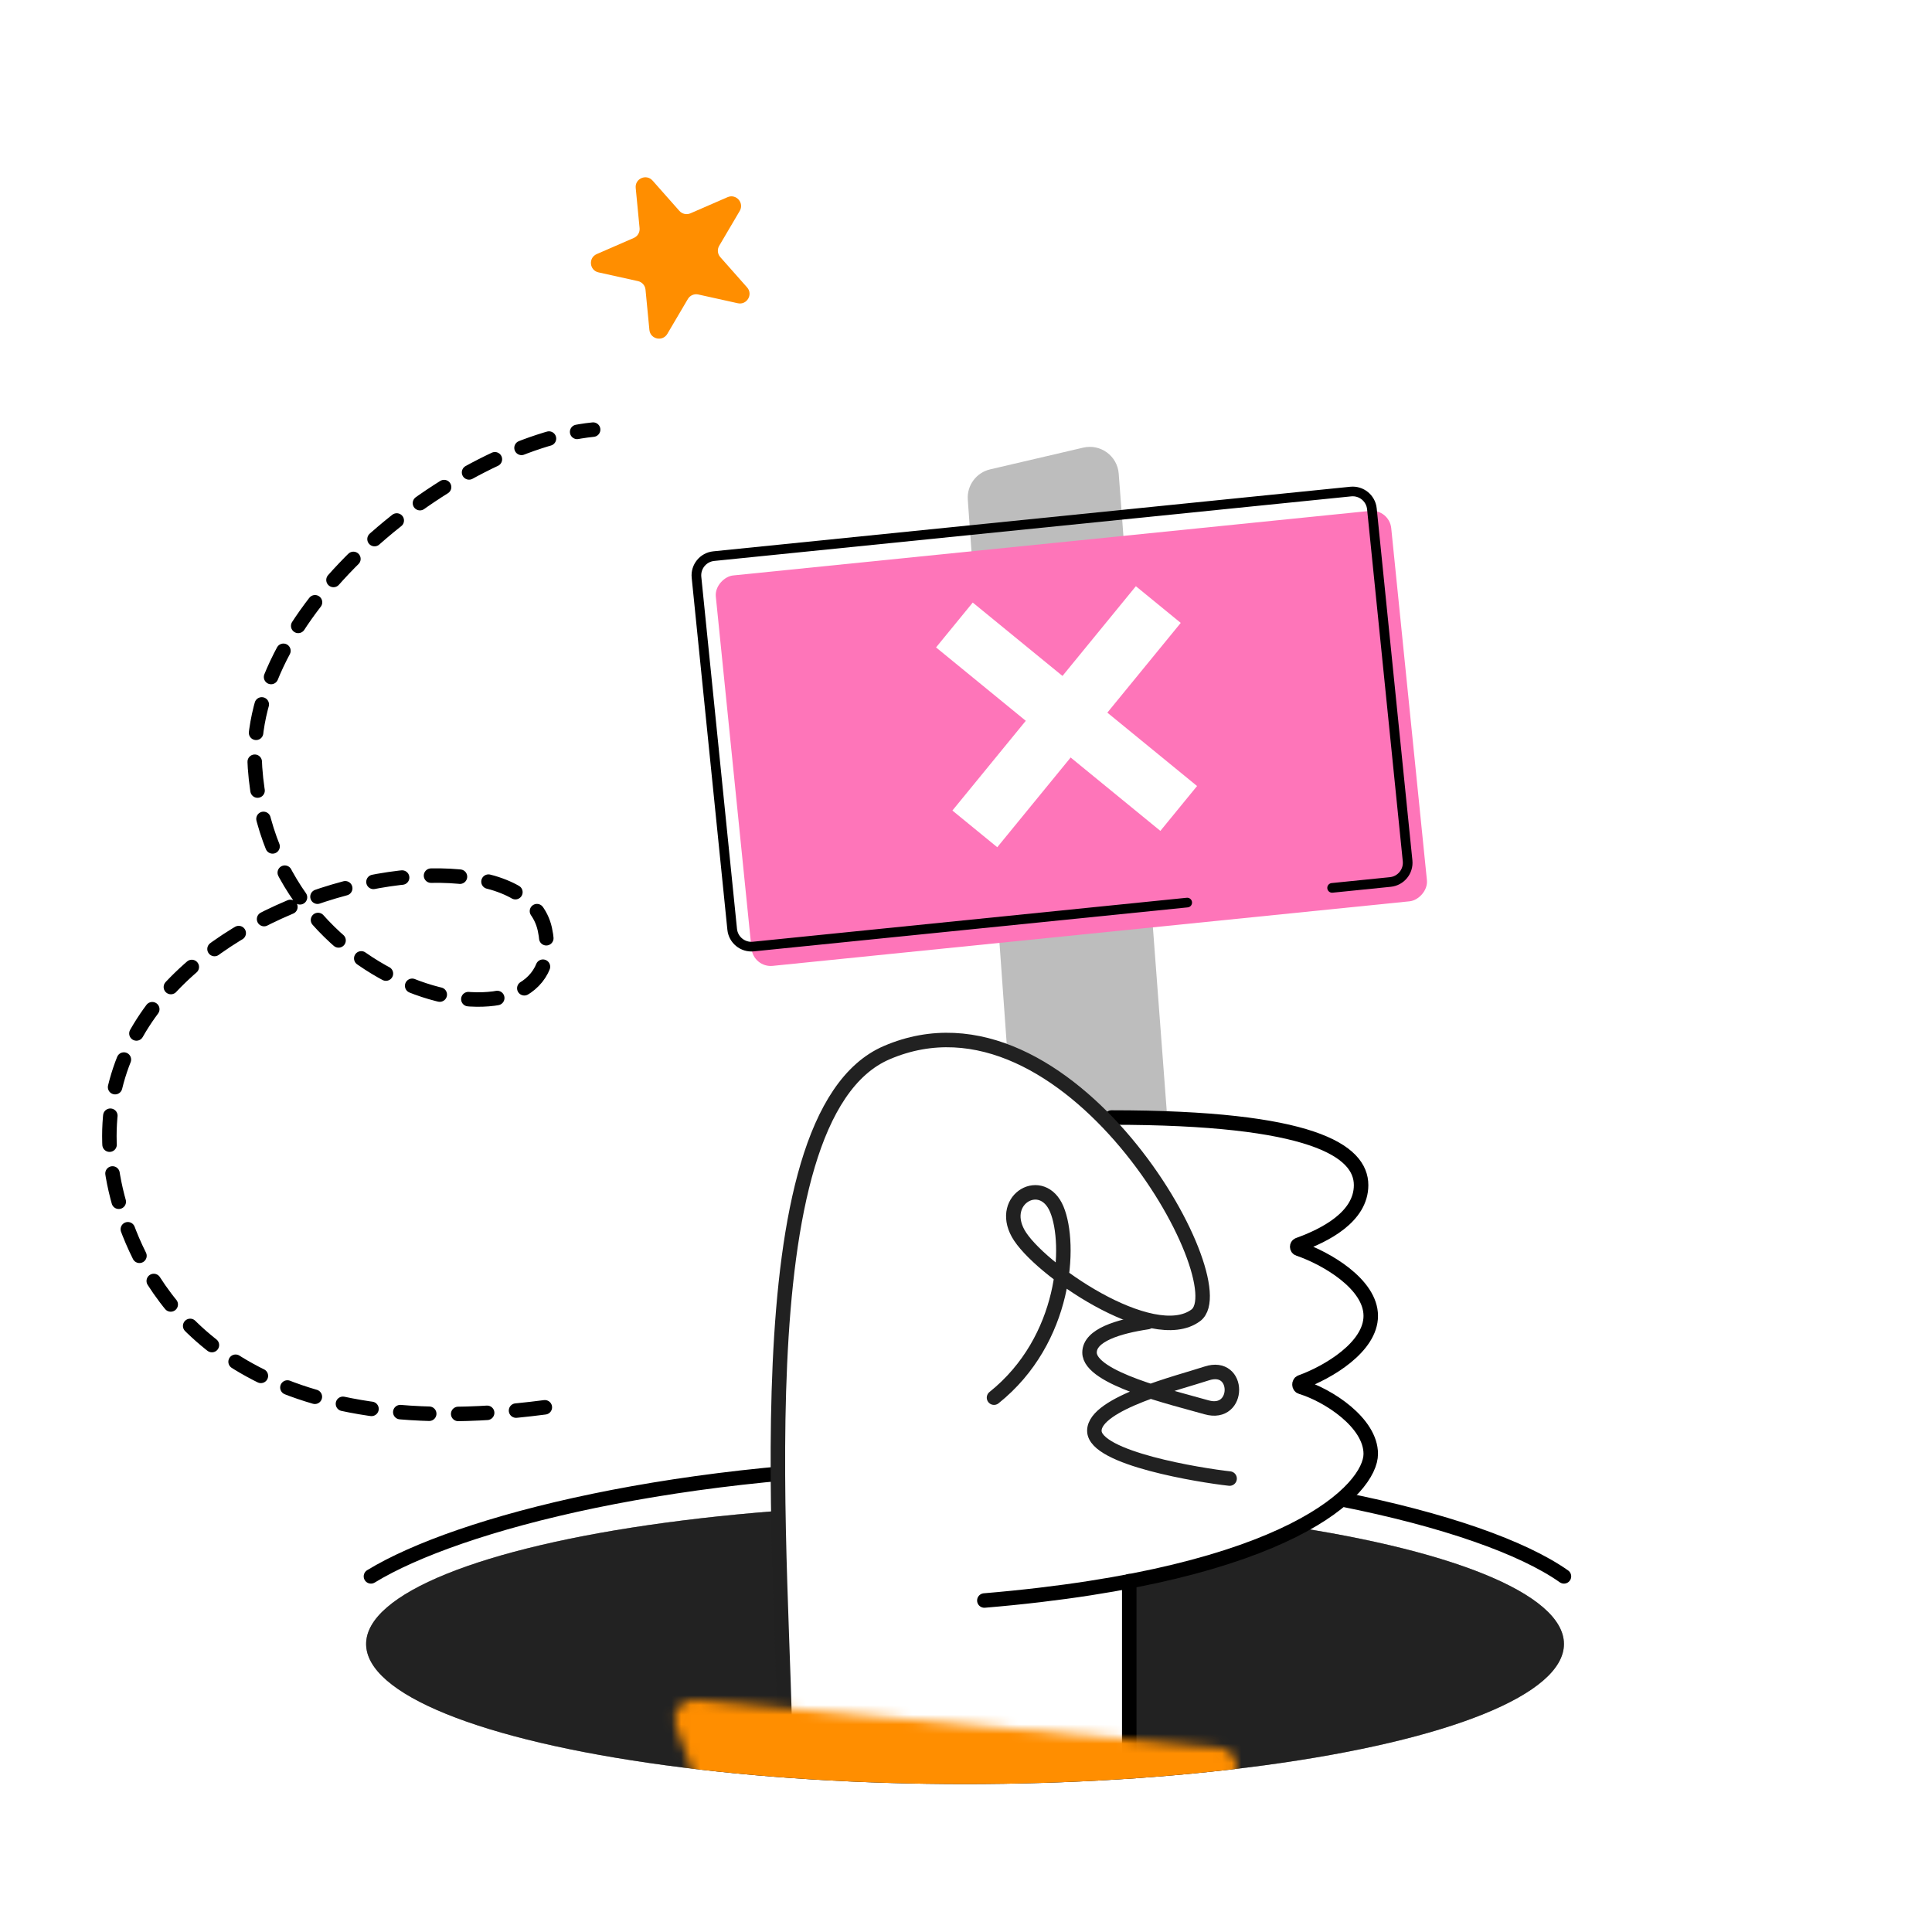 <svg width="200" height="200" viewBox="0 0 200 200" fill="none" xmlns="http://www.w3.org/2000/svg">
<rect x="0" y="0" width="200" height="200" fill="#808080" stroke="none"/>
<g id="Frame 1988" clip-path="url(#clip0_3035_10869)">
<rect width="200" height="200" fill="white"/>
<path id="Vector 196" d="M56.401 145.684C25.9 149.684 16.509 135.51 13.4 127.684C0.291 94.684 53.384 82.459 56.401 96.184C59.417 109.91 28.121 104.196 26.4 79.474C25.251 62.974 47.329 45.911 61.4 44.474" stroke="black" stroke-width="1.5" stroke-linecap="round" stroke-dasharray="3 3"/>
<path id="Rectangle 11365" d="M100.186 51.724C100.081 50.253 101.061 48.924 102.497 48.589L112.135 46.339C113.928 45.921 115.671 47.2 115.809 49.035L121.143 119.832C121.268 121.488 120.023 122.931 118.366 123.049L108.345 123.766C106.692 123.884 105.256 122.64 105.138 120.988L100.186 51.724Z" fill="#BDBDBD"/>
<rect id="Rectangle 11366" x="77.997" y="100.188" width="40.623" height="70.276" rx="2" transform="rotate(-95.788 77.997 100.188)" fill="#FE75B9"/>
<path id="Rectangle 11370" d="M122.9 93.434L77.986 97.987C76.887 98.098 75.906 97.298 75.795 96.199L72.101 59.762C71.99 58.663 72.79 57.682 73.889 57.571L139.828 50.886C140.927 50.775 141.908 51.575 142.019 52.675L145.713 89.111C145.824 90.21 145.024 91.191 143.925 91.303L137.9 91.913" stroke="black" stroke-linecap="round"/>
<g id="Ellipse 39">
<ellipse cx="99.9" cy="170.185" rx="62" ry="14.5" fill="#424242"/>
<ellipse cx="99.9" cy="170.185" rx="62" ry="14.5" fill="black" fill-opacity="0.2"/>
<ellipse cx="99.9" cy="170.185" rx="62" ry="14.5" fill="black" fill-opacity="0.2"/>
<ellipse cx="99.9" cy="170.185" rx="62" ry="14.5" fill="black" fill-opacity="0.2"/>
</g>
<path id="Ellipse 40" d="M161.9 163.185C153.4 157.185 129.4 151.685 99.9 151.685C70.4 151.685 47.4 157.685 38.4 163.185" stroke="black" stroke-width="1.5" stroke-linecap="round"/>
<path id="Vector" d="M140.9 122.032C140.9 118.432 134.945 115.828 114.596 115.822C114.546 115.822 114.496 115.802 114.459 115.769C103.739 106.091 97.083 106.912 92.113 109.062C76.706 115.727 81.658 153.041 81.658 183.685H116.504V163.332C135.578 159.778 141.9 153.82 141.9 150.873C141.9 147.591 137.498 144.682 134.706 143.848C134.509 143.789 134.493 143.489 134.685 143.419C137.476 142.408 141.9 139.475 141.9 136.185C141.9 132.813 137.255 130.366 134.481 129.414C134.304 129.354 134.298 129.115 134.472 129.048C137.245 127.993 140.9 125.407 140.9 122.032Z" fill="white"/>
<path id="Vector 202" d="M116.9 163.685V182.685" stroke="black" stroke-width="1.5" stroke-linecap="round"/>
<g id="Vector 150">
<path d="M124.9 145.684C123.498 145.284 121.277 144.723 119.117 144.023C121.389 143.203 123.727 142.575 124.9 142.184C128.4 141.018 128.4 146.684 124.9 145.684Z" fill="white"/>
<path d="M127.288 153.061C124.312 152.735 113.288 150.973 113.288 148.112C113.288 145.251 122.195 143.086 124.9 142.184C128.4 141.018 128.4 146.684 124.9 145.684C121.4 144.684 112.788 142.684 112.788 140.014C112.788 138.215 115.788 137.315 118.788 136.865" stroke="#212121" stroke-width="1.5" stroke-linecap="round"/>
</g>
<path id="Vector 201" d="M115.064 115.685C135.824 115.685 140.9 119.113 140.9 122.685C140.9 125.992 137.125 127.891 134.422 128.863C134.236 128.929 134.24 129.209 134.428 129.272C137.256 130.237 141.9 132.909 141.9 136.22C141.9 139.441 137.507 142.057 134.664 143.085C134.462 143.158 134.477 143.513 134.682 143.575C137.525 144.439 141.9 147.292 141.9 150.506C141.9 154.077 133.799 163.006 101.9 165.685" stroke="black" stroke-width="1.5" stroke-linecap="round"/>
<path id="Vector 148" d="M81.288 182.45C81.288 163.684 76.315 115.626 91.788 108.972C110.619 100.874 128.288 132.816 123.788 136.162C119.288 139.507 107.4 131.284 105.4 127.685C103.4 124.085 107.9 121.585 109.4 125.185C110.9 128.784 110.4 138.685 102.9 144.685" stroke="#212121" stroke-width="1.5" stroke-linecap="round"/>
<g id="Mask group">
<mask id="mask0_3035_10869" style="mask-type:alpha" maskUnits="userSpaceOnUse" x="69" y="175" width="60" height="19">
<path id="Polygon 7" d="M127.638 184.134C128.586 182.883 127.79 181.078 126.227 180.935L72.032 175.971C70.574 175.838 69.471 177.265 69.969 178.642L74.924 192.364C75.21 193.156 75.962 193.685 76.805 193.685L119.406 193.684C120.032 193.684 120.622 193.391 121 192.892L127.638 184.134Z" fill="#FF8E00"/>
</mask>
<g mask="url(#mask0_3035_10869)">
<ellipse id="Ellipse 38" cx="99.899" cy="170.185" rx="62" ry="14.5" fill="#FF8E00"/>
</g>
</g>
<rect id="Rectangle 11368" x="123.92" y="81.369" width="6" height="30" transform="rotate(129.28 123.92 81.369)" fill="white"/>
<rect id="Rectangle 11369" x="103.236" y="87.705" width="6" height="30" transform="rotate(-140.72 103.236 87.705)" fill="white"/>
<path id="Star 1" d="M65.808 19.451C65.715 18.487 66.91 17.967 67.552 18.692L70.327 21.828C70.614 22.153 71.078 22.256 71.475 22.083L75.315 20.412C76.204 20.026 77.067 21.002 76.576 21.837L74.451 25.445C74.231 25.819 74.276 26.291 74.564 26.616L77.339 29.752C77.981 30.477 77.319 31.6 76.374 31.391L72.285 30.485C71.862 30.391 71.427 30.58 71.207 30.954L69.082 34.562C68.59 35.397 67.318 35.115 67.225 34.151L66.823 29.982C66.781 29.551 66.467 29.196 66.044 29.102L61.955 28.196C61.01 27.986 60.885 26.689 61.773 26.303L65.613 24.632C66.01 24.46 66.251 24.051 66.21 23.619L65.808 19.451Z" fill="#FF8E00"/>
</g>
<defs>
<clipPath id="clip0_3035_10869">
<rect width="200" height="200" fill="white"/>
</clipPath>
</defs>
</svg>
